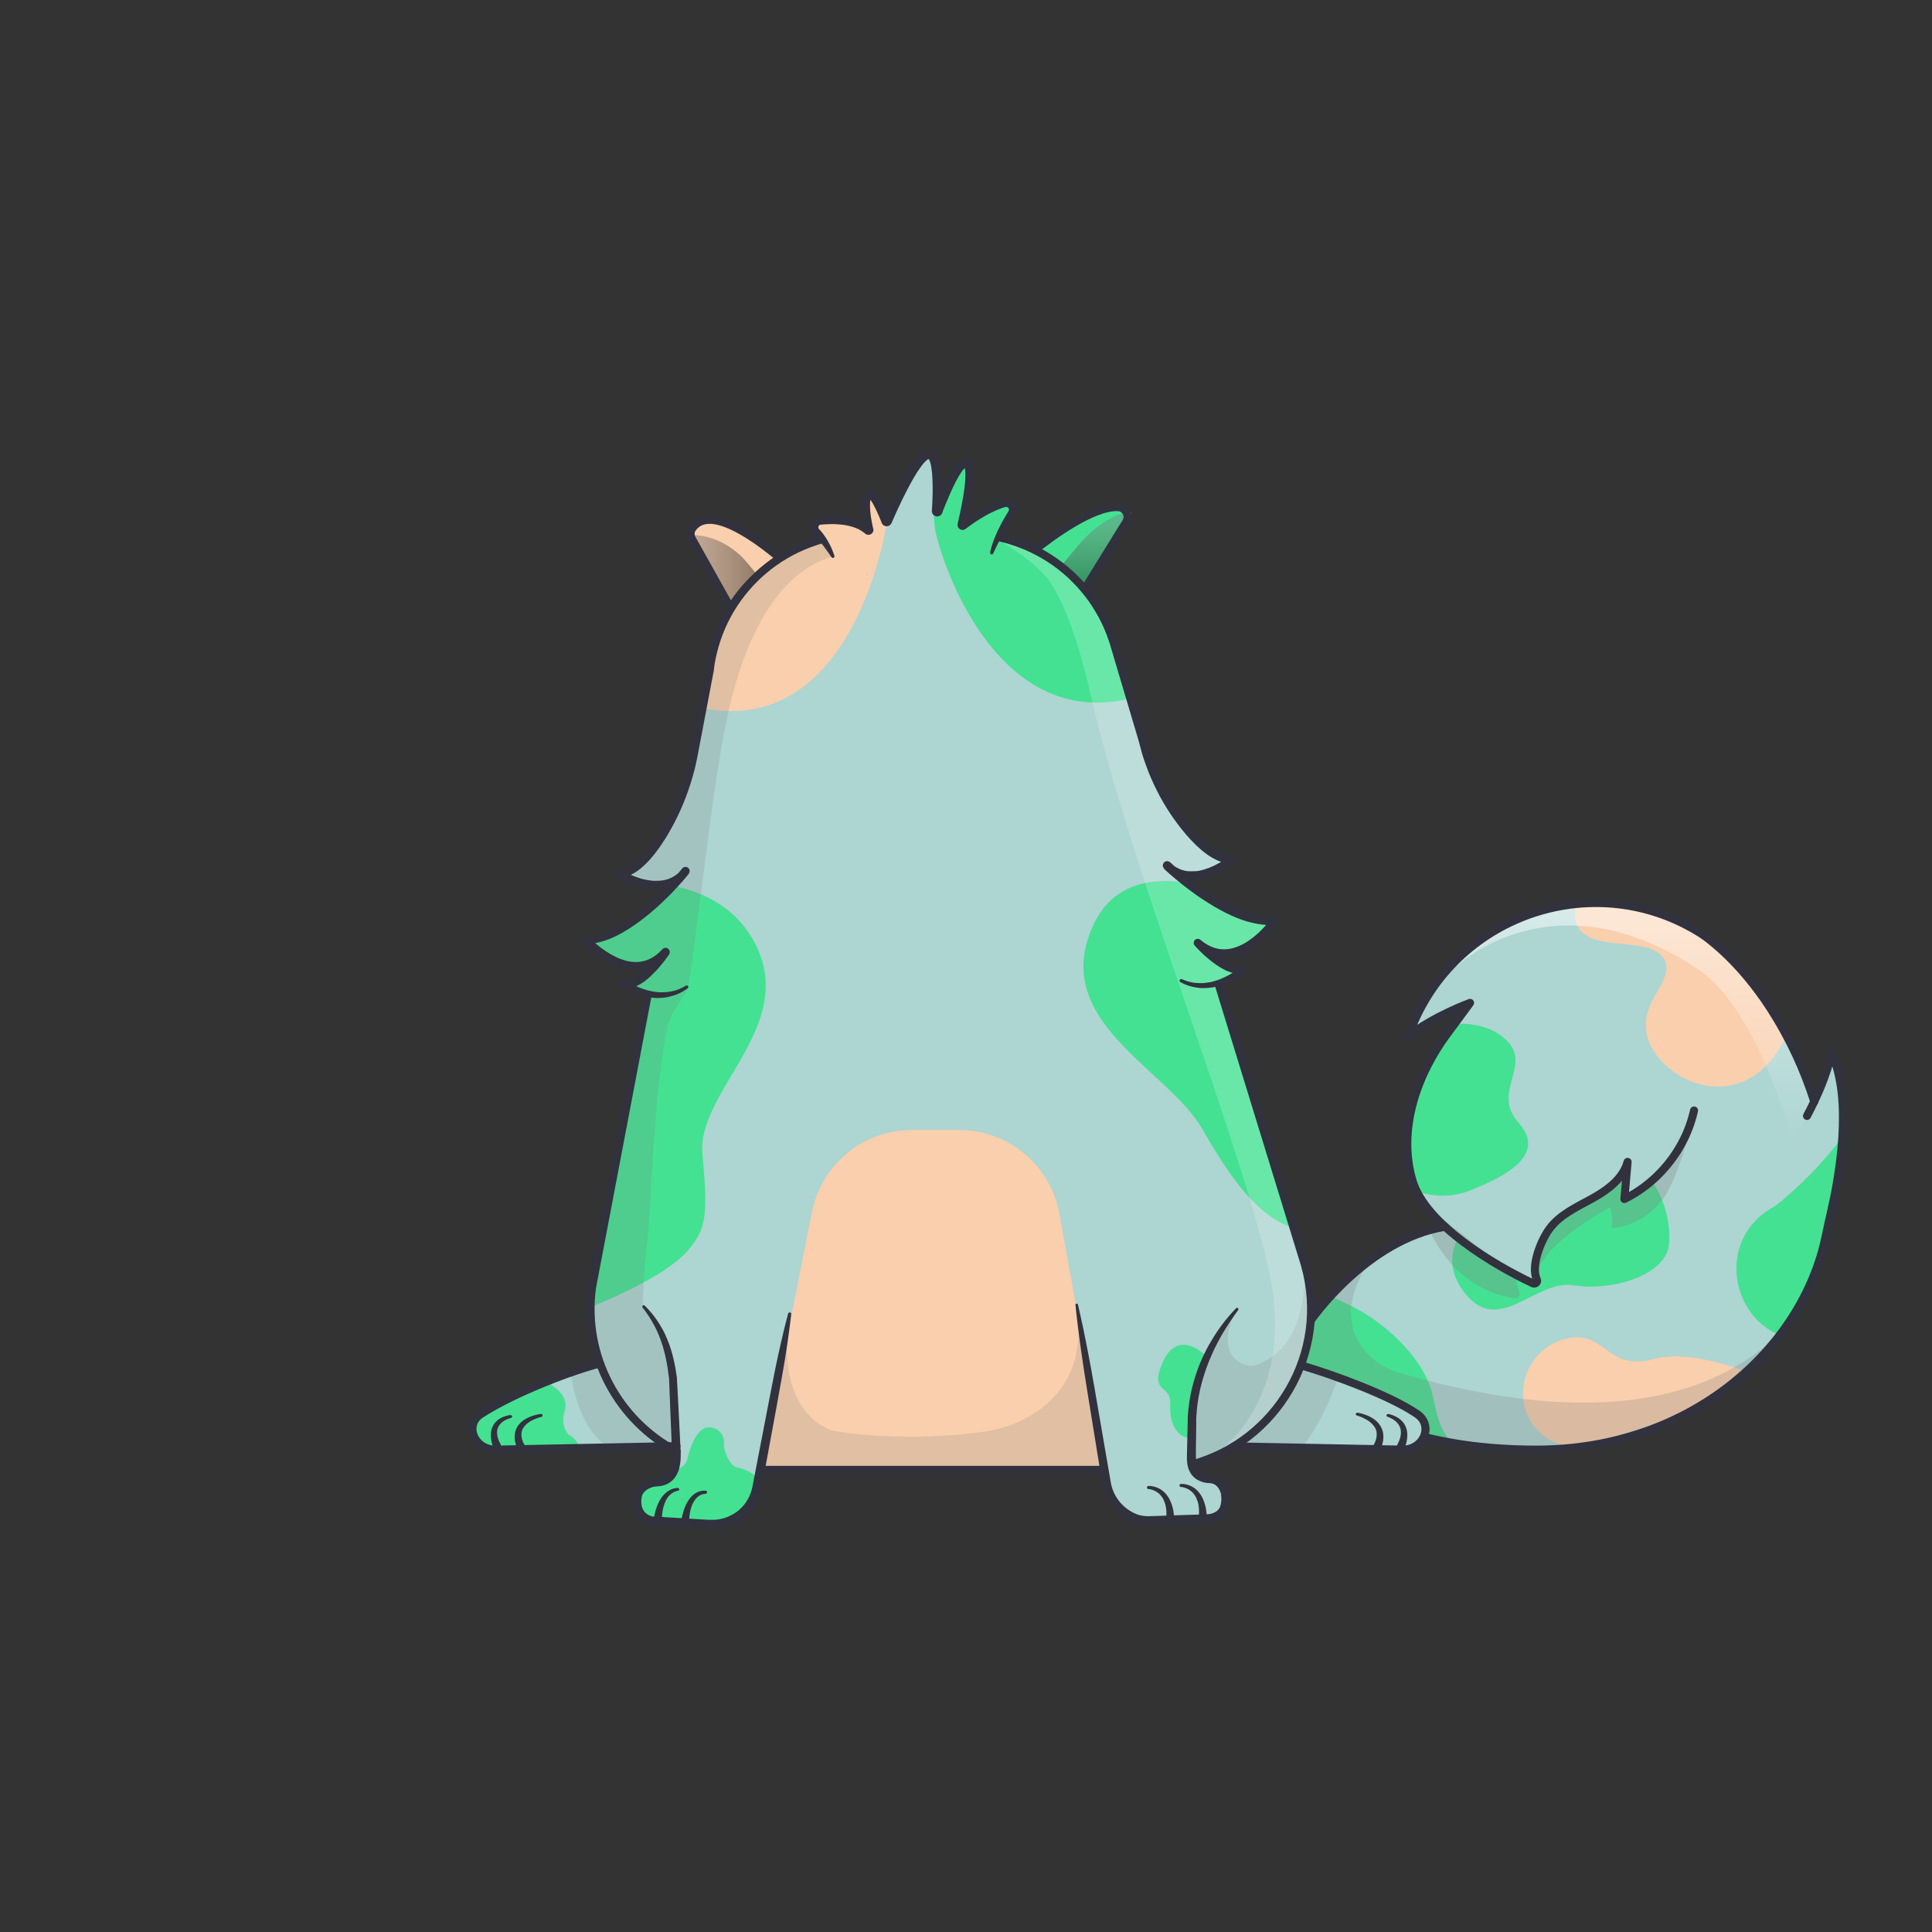 <?xml version="1.0" encoding="utf-8"?>
<!-- Generator: Adobe Illustrator 19.0.0, SVG Export Plug-In . SVG Version: 6.00 Build 0)  -->
<svg version="1.1" id="Layer_1" xmlns="http://www.w3.org/2000/svg" xmlns:xlink="http://www.w3.org/1999/xlink" x="0px" y="0px"
	 viewBox="1020 -1220 3000 3000" style="enable-background:new 1020 -1220 3000 3000;" xml:space="preserve">
<rect x="1020" y="-1220" width="3000" height="3000" fill="#333333" stroke="none"/>
<style type="text/css">
	.st0{clip-path:url(#SVGID_2_);}
	.st1{fill:#ADD5D2;}
	.st2{fill:none;}
	.st3{fill:#F9CFAD;}
	.st4{fill:#44E192;}
	.st5{clip-path:url(#SVGID_4_);}
	.st6{opacity:0.25;fill:#7F7F7F;enable-background:new    ;}
	.st7{opacity:0.3;fill:#7F7F7F;enable-background:new    ;}
	.st8{opacity:0.5;fill:url(#SVGID_5_);enable-background:new    ;}
	.st9{fill:none;stroke:#31323D;stroke-width:12.5;stroke-linecap:round;stroke-linejoin:round;}
	.st10{fill:none;stroke:#31323D;stroke-width:12.5;stroke-linecap:round;stroke-miterlimit:10;}
	.st11{clip-path:url(#SVGID_7_);}
	.st12{clip-path:url(#SVGID_9_);}
	.st13{opacity:0.2;fill:#7F7F7F;enable-background:new    ;}
	.st14{opacity:0.4;fill:url(#SVGID_10_);enable-background:new    ;}
	.st15{opacity:0.4;fill:url(#SVGID_11_);enable-background:new    ;}
	.st16{opacity:0.2;clip-path:url(#SVGID_13_);}
	.st17{fill:#FFFFFF;}
	.st18{fill:#31323D;}
	.st19{fill:none;stroke:#31323D;stroke-width:12;stroke-linecap:round;stroke-miterlimit:10;}
</style>
<g id="tailFur">
	<g>
		<defs>
			<path id="SVGID_1_" d="M3863.8,415c0,0-3.6,27-26.7,75.5c-31.4-98.7-91-197.3-168.6-256c-1.8-1.3-4.6-3.2-8.3-5.6
				c-161.3-100.9-374.7-31.8-447.1,144.2l-6.7,16c40.7-31.8,96.3-51.8,96.3-51.8s-19.9,27.2-35.1,47.6c-47.1,63-78,149.5-54.1,228.9
				c7.5,24.9,26.4,49,50.3,71c-121.3,19.7-207.2,143.9-207.2,143.9l-116,136.8l169.4,35.3l96.5,3.5c51.6,15.5,117.1,26.6,199.1,26.6
				c242.5,0,413.1-159,449.1-329.9c2.8-13.4,5.7-26.8,8.8-40.1C3874.8,611.3,3897.9,487.7,3863.8,415L3863.8,415z"/>
		</defs>
		<clipPath id="SVGID_2_">
			<use xlink:href="#SVGID_1_"  style="overflow:visible;"/>
		</clipPath>
		<g class="st0">
			<path class="st1" d="M2870.5,125.7h1067.7v919.8H2870.5V125.7z"/>
			<path class="st2" d="M3861.2,1047.2l-937.3-21.3l265.6-916l742.4,60L3861.2,1047.2z"/>
			<path class="st3" d="M3399.2,990.6c13.7,20.5,36.8,35.8,74.9,37l306-98.1c0,0-120-59.1-193-39.1s-74.2-46.8-135.9-31.6
				C3393.2,873.2,3365.9,941,3399.2,990.6L3399.2,990.6z"/>
			<path class="st4" d="M3127.1,812.5c50.9,27.3,109.5,83.9,119,140.8c0.1,0.4,3.1,13.8,3.2,14.2c8.5,46.6,42,70.9,42,70.9
				l-355.7,7.4l33.2-312L3127.1,812.5z M3778.2,651.4c0,0,180.8-138.3,156.8-276.3l-15.3,276.4l-50.1,210h-40.3
				c-113.2,2.6-156.3-146.8-59.3-205.1L3778.2,651.4z M3545,647.5c-3.1,1.5-6.9,0.2-8.4-3c-0.5-1-0.7-2.1-0.6-3.2l2.4-27.9
				c-12.6,15.1-30,25.9-43.9,33.5l-9.8,5.3c-20.3,10.9-41.4,22.2-54.3,40.3s-26.3,54.4-18.4,71.8c1.9,4,1.1,8.9-2.1,12
				c-2.1,2-4.9,3.1-7.8,3.1c-1.7,0-3.4-0.4-5-1.1c-18.1-8.6-65-32.1-108.1-64.5l-7.6-5.9c-9.2,21.2-10.4,47.1,9.8,75.5
				c54,76,112-17.3,172-7.7s132-13.9,146-52.9c7.6-21.2,1.3-69.9-20.9-104.1C3575.2,630.1,3560.6,639.8,3545,647.5L3545,647.5z
				 M3174.4,421.9c45.8-56.8,140-69.7,184.5-27c41.3,39.6-24.2,79.9,19.5,129s-20.2,82.9-76.5,105c-34.8,13.7-76.6,9-106.5-12
				C3139.1,577.3,3126.9,480.8,3174.4,421.9z"/>
			<path class="st3" d="M3495.4,136.9c-22.8,19.9-37.7,58.1-25.3,81.9c21.9,41.9,115.2,12.3,134.7,52c15.6,31.8-38.1,63.4-28,114
				c8.7,43.8,62.3,86.8,119.6,82.1c72.4-6,100.6-83.9,105-97.5c21-64.4-9.9-122.4-18-136.5C3722.3,127.2,3557.6,82.7,3495.4,136.9z"
				/>
		</g>
	</g>
	<g id="tailShadow">
		<g>
			<g>
				<defs>
					<path id="SVGID_3_" d="M3863.8,415c0,0-3.6,27-26.7,75.5c-31.4-98.7-91-197.3-168.6-256c-1.8-1.3-4.6-3.2-8.3-5.6
						c-161.3-100.9-374.7-31.8-447.1,144.2l-6.7,16c40.7-31.8,96.3-51.8,96.3-51.8s-19.9,27.2-35.1,47.6
						c-47.1,63-78,149.5-54.1,228.9c7.5,24.9,26.4,49,50.3,71c-121.3,19.7-207.2,143.9-207.2,143.9l-116,136.8l169.4,35.3l96.5,3.5
						c51.6,15.5,117.1,26.6,199.1,26.6c242.5,0,413.1-159,449.1-329.9c2.8-13.4,5.7-26.8,8.8-40.1
						C3874.8,611.3,3897.9,487.7,3863.8,415L3863.8,415z"/>
				</defs>
				<clipPath id="SVGID_4_">
					<use xlink:href="#SVGID_3_"  style="overflow:visible;"/>
				</clipPath>
				<g class="st5">
					<path class="st2" d="M3861.2,1047.2l-937.3-21.3l265.6-916l742.4,60L3861.2,1047.2z"/>
					<path class="st6" d="M3030.4,856.9c0,0,112.9-156,137.5-146.1c-100.8,117.4-26.2,185.8,23,200.3
						c199.6,59,530.9,111,665.9-164.6l-219,299.4l-649.5-3L3030.4,856.9z"/>
					<path class="st7" d="M3258,670.9c-25.5,5.8-25,6.1-25,6.1c3.6,3.7,35.6,103.9,139.1,118.9c3.8,0.5,7.3-2.1,7.8-5.9
						c0.2-1.2,0-2.5-0.5-3.6c-2.3-5.3-4.4-13-5.7-24.1 M3648.8,511.1c0,0-19.6,101.4-52.6,138.4c-18.1,20.4-42.8,33.6-69.7,37.5
						c-2,0.3-3.8-1.1-4-3.1c-0.1-0.4,0-0.8,0-1.2c2.3-13-2.2-28.3-2.2-28.3S3398.6,719,3406.6,770c0,0-16-71.9,67.7-119.2
						s69.7-65.3,69.7-65.3l-1.7,54.7C3599.1,629.1,3648.8,511.1,3648.8,511.1L3648.8,511.1z"/>
					
						<linearGradient id="SVGID_5_" gradientUnits="userSpaceOnUse" x1="3559.65" y1="4.6" x2="3559.65" y2="496.6" gradientTransform="matrix(1 0 0 -1 0 560)">
						<stop  offset="0" style="stop-color:#FFFFFF;stop-opacity:0"/>
						<stop  offset="0.72" style="stop-color:#FFFFFF"/>
					</linearGradient>
					<path class="st8" d="M3282.3,280c0,0,151.6-146.4,378,7.5c93,66.9,144,267.9,144,267.9l32.7-64.9l-59.7-377.6L3544,63.4
						l-150.6,20.2L3282.3,280z"/>
				</g>
			</g>
		</g>
	</g>
</g>
<g id="tail">
	<g>
		<path class="st9" d="M3837.2,490.6c-31.3-98.7-91-197.4-168.7-256.1c-1.8-1.3-4.6-3.2-8.3-5.6
			c-161.3-100.9-374.7-31.8-447.1,144.2l-6.7,16c40.7-31.8,96.3-51.8,96.3-51.8s-19.9,27.2-35.1,47.6c-47.1,63-78,149.5-54.1,228.9
			c20.6,68.7,128.7,131.6,186.3,158.8c4.1,2,8.5-1.6,6.6-5.7c-9.7-21.4,6.3-60.3,19-78c15.9-22.3,42.2-34.2,66.2-47.4
			s48.6-30.9,55.7-57.3l-5,57.7c37.9-18.6,69.3-49.7,89.3-86.9c8.6-15.9,14.9-32.9,18.9-50.6"/>
		<path class="st10" d="M3056.6,828.8c0,0,85.9-124.2,207.2-143.9"/>
		<path class="st9" d="M3206.4,1004.4c51.6,15.5,117.1,26.6,199.1,26.6c242.5,0,413.1-159,449.1-329.9c2.8-13.4,5.7-26.8,8.8-40.1
			c11.5-49.7,34.6-173.3,0.4-246c0,0-4.8,35.4-37.9,97.8"/>
	</g>
</g>
<g id="bodyFur">
	<g>
		<defs>
			<path id="SVGID_6_" d="M3220.5,975.7c-43-29.4-132.4-61.7-179.8-75.5l-0.8-0.3c18.8-49.9,21.1-104.6,6.4-155.9l-134.5-437.7
				c15.1-4.7,29-12.3,41.2-22.3c-16.2,7.6-39.1-8.1-54.9-21.9l-2.2-7.2c54.7,26.7,104.5-45.6,104.5-45.6
				c-45.4,5.5-101.9-31.2-136.4-58.1l-3.7-12.1c36.3,6.8,73.8-24.6,73.8-24.6c-21.6,0.7-45-17.8-65.7-40.9
				c-28.7-32.2-50-70.3-62.5-111.5L2751.1-216c-9.2-32.7-25.3-63.1-47.2-89.2l64.4-104.2c4.4-7,2.2-16.3-4.8-20.7
				c-2.2-1.4-4.7-2.1-7.3-2.2c-40-2-104.9,47-129.3,66.3c-18.3-9.2-37.8-16-57.8-20.2c6.5-13.2,13.8-26,21.9-38.4
				c3.1-4.7,1.7-11-3-14.1c-2.4-1.6-5.4-2-8.2-1.3c-26.7,7.1-55.7,28.1-64.7,34.9c-0.5,0.4-1.3,0.3-1.7-0.2
				c-0.3-0.3-0.3-0.7-0.2-1.1c4.1-16.7,21.1-88.9,7.5-95.5c-13.6-6.6-36.2,52.6-44.6,74.7c-0.1,0.7-0.8,1.1-1.5,1
				c-0.7-0.1-1.1-0.8-0.9-1.5c1.7-24.4,4.8-91.4-13-88c-19.7,3.7-56.2,87.7-63.1,104.1c-0.3,0.6-1,0.9-1.6,0.6
				c-0.3-0.1-0.5-0.3-0.6-0.6c-4.6-11.7-22.9-55.8-29.2-40.3s0.6,43.4,3.4,54.3c0.2,0.6-0.2,1.3-0.8,1.5c-0.4,0.1-0.9,0-1.2-0.3
				c-19-17-51.5-17.4-73.9-15.2c-5.6,0.5-9.8,5.4-9.3,11c0.2,2.4,1.3,4.7,3,6.4c3.5,3.5,6.7,7.3,9.7,11.3
				c-23.2,6.4-45.4,16.2-65.7,29.2l-5.2-3.5c-41.5-34.1-105.9-77.5-130.8-42.6c-3.4,4.7-3.7,10.9-0.9,16l60.5,108.1
				c-17.4,28.6-28.7,60.6-33,93.8l-30.5,160.3c-7.6,40.9-24.5,79.5-49.4,112.8c-17.8,23.7-38.8,43.5-60.1,45.7
				c0,0,41.5,26.2,76.6,14.4l-2.4,12.7c-30.6,31.2-81.6,75-127.2,75.7c0,0,56.6,62.3,106.5,33.2l-1.8,9.7
				c-13.6,14.7-32,29.7-47.6,24.8c12.3,7.6,25.8,13,39.9,15.9l-86.8,456.2c-5.3,39.6-1,80,12.6,117.6l-0.6,0.2
				c-38.1,9.1-130.4,43.4-184.5,78.3c-26.5,17.1-10.1,55.9,23.2,55.3l266.9-5.2c4.5,2.8,9.2,5.4,13.9,7.9v3.3
				c0.4,23.3-6.7,42.4-29.9,43.6c-15.6,0.8-28.2,9.9-30.6,21.1c-4.7,21.5,5.8,38.9,27.2,40.4l84.3,5c26.4,1.6,51.9-11.3,65.3-34.1
				c4.3-7.4,7.3-15.5,8.8-23.9l5-26.6h533.6l3.5,20.7c4.1,24.3,20.3,44.8,43.1,54.3c7.1,2.9,14.7,4.3,22.3,4l91.8-3
				c22-2.2,30.1-15.7,27.9-36.9c-0.7-6.9-6.2-24.5-24.5-25.5c-15.8-0.9-25.2-8.6-28.1-21.9c23-6.1,45-15.6,65.3-28l261.6,5
				C3230.6,1031.6,3246.6,993.5,3220.5,975.7L3220.5,975.7z"/>
		</defs>
		<clipPath id="SVGID_7_">
			<use xlink:href="#SVGID_6_"  style="overflow:visible;"/>
		</clipPath>
		<g class="st11">
			<path class="st1" d="M1744.1-657.2h1509.4v1824.1H1744.1V-657.2z"/>
			<path class="st3" d="M2397.7-411.6c0,0-55.6,397.1-350.9,271.1s-16.3-333-16.3-333l251-65.7l11.7,2.2
				C2353.5-525.5,2397.3-473,2397.7-411.6L2397.7-411.6z"/>
			<path class="st4" d="M2472.2-397.3c7.7,44.9,103.5,351.1,347.9,246.9c295.4-126,16.3-333,16.3-333l-306.2-81.1
				C2477.5-531.2,2464.5-442.2,2472.2-397.3z M1859.3,165.8c0,0,239.9-69,325.5,66c85.6,135-84,238.8-74.1,340.9
				c9.5,97.8,4.5,115.8-20.7,146.8c-42.5,52.3-183.6,102-183.6,102L1859.3,165.8z M3018.2,209.5c0,0-231.6-142.9-300.6,7.1
				s115.6,222,170.3,318c54.7,96,101.3,151.6,168,158.3C3122.6,699.6,3018.2,209.5,3018.2,209.5L3018.2,209.5z"/>
			<path class="st3" d="M2176.9,1185.5l103.8-523.4c14.7-74.1,79.7-127.4,155.2-127.4h73.4c76.5,0,142.1,54.7,155.7,130l90.4,499.1
				L2176.9,1185.5z"/>
			<path class="st4" d="M1829.3,912.1c0,0,80.7,16.7,67.3,60c-7.3,22.7,6.7,36,6.7,36s19.3,10,16,26c-3.3,16-189.8,19.8-189.8,19.8
				l-16-127.8L1829.3,912.1z M2890.8,884.1c0,0-45.6-46.7-68.8,20c-13.9,39.3,16.9,26,15.2,56.7s11.6,50,28.3,52
				S2861.4,929.1,2890.8,884.1z M2041.5,1072.8c0,0,41.6-8.3,45.6-26.3s14.7-50,33.3-50s25,15.7,23.7,25s8.7,35.3,20.7,37.3
				s40.8,12.4,37.7,39.5s-46.4,81.1-46.4,81.1l-166-26.7l-5.3-60.2L2041.5,1072.8z"/>
		</g>
	</g>
</g>
<g id="shadow">
	<g>
		<g>
			<defs>
				<path id="SVGID_8_" d="M3220.5,975.7c-43-29.4-132.4-61.7-179.8-75.5l-0.8-0.3c18.8-49.9,21.1-104.6,6.4-155.9l-134.5-437.7
					c15.1-4.7,29-12.3,41.2-22.3c-16.2,7.6-39.1-8.1-54.9-21.9l-2.2-7.2c54.7,26.7,104.5-45.6,104.5-45.6
					c-45.4,5.5-101.9-31.2-136.4-58.1l-3.7-12.1c36.3,6.8,73.8-24.6,73.8-24.6c-43.1,1.4-93.7-74.1-115-109.3l-68-221.2
					c-9.2-32.7-25.3-63.1-47.2-89.2l73.3-118.6c-32.4-31.9-120.8,34.6-150.3,57.8c-18.3-9.2-37.8-16-57.8-20.2
					c6.5-13.2,13.8-26,21.9-38.3c5.1-7.8-2.2-17.9-11.2-15.5c-26.7,7.1-55.7,28.1-64.7,34.9c-0.5,0.4-1.3,0.3-1.7-0.2
					c-0.3-0.3-0.3-0.7-0.2-1.1c4.1-16.7,21-88.9,7.5-95.5s-36.2,52.6-44.6,74.7c-0.1,0.7-0.8,1.1-1.5,1c-0.7-0.1-1.1-0.8-0.9-1.5
					l0,0c1.7-24.4,4.8-91.4-13-88c-19.7,3.7-56.1,87.7-63.1,104.1c-0.2,0.6-0.9,1-1.5,0.8c-0.4-0.1-0.7-0.4-0.8-0.8
					c-4.7-11.7-22.9-55.7-29.2-40.3s0.6,43.3,3.4,54.3c0.2,0.6-0.2,1.3-0.8,1.5c-0.4,0.1-0.9,0-1.2-0.3c-19-17-51.5-17.4-73.9-15.2
					c-5.6,0.5-9.8,5.4-9.3,11c0.2,2.4,1.3,4.7,3,6.4c3.5,3.5,6.7,7.3,9.7,11.3c-23.2,6.4-45.4,16.2-65.7,29.2l-5.2-3.5
					c-44.5-36.6-115.4-83.9-135.6-33.6l64.5,115.2c-17.4,28.6-28.7,60.6-33,93.8l-38.8,204c-17.3,35.5-58.5,110.3-101.2,114.7
					c0,0,41.5,26.2,76.6,14.4l-2.4,12.7c-30.6,31.2-81.6,75-127.2,75.7c0,0,56.6,62.3,106.5,33.2l-1.8,9.7
					c-13.6,14.7-32,29.7-47.6,24.8c12.3,7.6,25.8,13,39.9,15.9l-86.8,456.2c-5.3,39.6-1,80,12.6,117.6l-0.6,0.2
					c-38.1,9.1-130.4,43.4-184.5,78.3c-26.5,17.1-10.1,55.9,23.2,55.3l266.9-5.2c4.5,2.8,9.2,5.4,13.9,7.9v3.3
					c0.4,23.3-6.7,42.4-29.9,43.6c-15.6,0.8-28.2,9.9-30.6,21.1c-4.7,21.5,5.8,38.9,27.2,40.4l84.3,5c26.4,1.6,51.9-11.3,65.3-34.1
					c4.3-7.4,7.3-15.5,8.8-23.9l5-26.6h533.6l3.5,20.7c4.1,24.3,20.3,44.8,43.1,54.3c7.1,2.9,14.7,4.3,22.3,4l91.8-3
					c22-2.2,30.1-15.7,27.9-36.9c-0.7-6.9-6.2-24.5-24.5-25.5c-15.8-0.9-25.2-8.6-28.1-21.9c23-6.1,45-15.6,65.3-28l261.6,5
					C3230.6,1031.6,3246.6,993.5,3220.5,975.7L3220.5,975.7z"/>
			</defs>
			<clipPath id="SVGID_9_">
				<use xlink:href="#SVGID_8_"  style="overflow:visible;"/>
			</clipPath>
			<g class="st12">
				<path class="st13" d="M2313.2-356.2c-81.5,23.6-133.4,115.8-161.7,239.6c-6.6,28.9-12.6,63.2-18.4,100.9
					c-15,97.8-28.1,218.9-44.5,331.4c-21.1,33.1-29.1,39.4-35.5,75.8c-20.4,117.1-20.8,257.1-28,315.4c-4,32.7-6.3,65.5-6.8,98.4
					v3.4c23.5,26,47.6,88.8,52.6,176.8l1.3,49c0,0-31.3-0.8-81-0.8c-62,0-110.8-111.7-79.2-278.2c28.4-149.5-68-915.5-68-915.5
					l282.1-44.3c0,0,23.5-135.7,171-178.5L2313.2-356.2z M2246.5,820.4c-24.3,147.7,54.3,178.3,68.5,181.6
					c86.5,15.5,223.8,8.8,268.5-7c41.8-14.8,129.9-58.5,108-189.5l43,256.8h-533.6L2246.5,820.4z M2874.3,937.4
					c0,0,29.9-91.4,66.3-124.9c-39.4,75,14.1,92.7,28.1,87.7c53.7-19.2,75-66.7,79.2-150l65.3,116.3c0,0-55,256-204,214l-38.7-18.1
					L2874.3,937.4z"/>
				
					<linearGradient id="SVGID_10_" gradientUnits="userSpaceOnUse" x1="2733.35" y1="985.423" x2="2733.35" y2="852" gradientTransform="matrix(1 0 0 -1 0 560)">
					<stop  offset="0" style="stop-color:#808080"/>
					<stop  offset="0.14" style="stop-color:#797979"/>
					<stop  offset="0.35" style="stop-color:#646464"/>
					<stop  offset="0.6" style="stop-color:#434343"/>
					<stop  offset="0.89" style="stop-color:#141414"/>
					<stop  offset="1" style="stop-color:#000000"/>
				</linearGradient>
				<path class="st14" d="M2801.2-420.5c0,0-38-26-102,41.5l-33.7,40.5l56.1,46.5L2801.2-420.5z"/>
				
					<linearGradient id="SVGID_11_" gradientUnits="userSpaceOnUse" x1="2061.2" y1="891.221" x2="2195.2" y2="891.221" gradientTransform="matrix(1 0 0 -1 0 560)">
					<stop  offset="0" style="stop-color:#808080"/>
					<stop  offset="0.14" style="stop-color:#797979"/>
					<stop  offset="0.35" style="stop-color:#646464"/>
					<stop  offset="0.6" style="stop-color:#434343"/>
					<stop  offset="0.89" style="stop-color:#141414"/>
					<stop  offset="1" style="stop-color:#000000"/>
				</linearGradient>
				<path class="st15" d="M2061.2-380.5c0,0,27.5-18.9,71.6-0.8c18.5,7.7,34.8,19.8,47.5,35.2l14.9,17.9l-37.7,54.9L2061.2-380.5z"
					/>
			</g>
		</g>
	</g>
</g>
<g id="highlight">
	<g>
		<g>
			<defs>
				<path id="SVGID_12_" d="M3220.5,975.7c-43-29.4-132.4-61.7-179.8-75.5l-0.8-0.3c18.8-49.9,21.1-104.6,6.4-155.9l-134.5-437.7
					c15.1-4.7,29-12.3,41.2-22.3c-16.2,7.6-39.1-8.1-54.9-21.9l-2.2-7.2c54.7,26.7,104.5-45.6,104.5-45.6
					c-45.4,5.5-101.9-31.2-136.4-58.1l-3.7-12.1c36.3,6.8,73.8-24.6,73.8-24.6c-43.1,1.4-93.7-74.1-115-109.3l-68-221.2
					c-9.2-32.7-25.3-63.1-47.2-89.2l73.3-118.6c-32.4-31.9-120.8,34.6-150.3,57.8c-18.3-9.2-37.8-16-57.8-20.2
					c6.5-13.2,13.8-26,21.9-38.3c5.1-7.8-2.2-17.9-11.2-15.5c-26.7,7.1-55.7,28.1-64.7,34.9c-0.5,0.4-1.3,0.3-1.7-0.2
					c-0.3-0.3-0.3-0.7-0.2-1.1c4.1-16.7,21-88.9,7.5-95.5s-36.2,52.6-44.6,74.7c-0.1,0.7-0.8,1.1-1.5,1c-0.7-0.1-1.1-0.8-0.9-1.5
					l0,0c1.7-24.4,4.8-91.4-13-88c-19.7,3.7-56.1,87.7-63.1,104.1c-0.2,0.6-0.9,1-1.5,0.8c-0.4-0.1-0.7-0.4-0.8-0.8
					c-4.7-11.7-22.9-55.7-29.2-40.3s0.6,43.3,3.4,54.3c0.2,0.6-0.2,1.3-0.8,1.5c-0.4,0.1-0.9,0-1.2-0.3c-19-17-51.5-17.4-73.9-15.2
					c-5.6,0.5-9.8,5.4-9.3,11c0.2,2.4,1.3,4.7,3,6.4c3.5,3.5,6.7,7.3,9.7,11.3c-23.2,6.4-45.4,16.2-65.7,29.2l-5.2-3.5
					c-44.5-36.6-115.4-83.9-135.6-33.6l64.5,115.2c-17.4,28.6-28.7,60.6-33,93.8l-38.8,204c-17.3,35.5-58.5,110.3-101.2,114.7
					c0,0,41.5,26.2,76.6,14.4l-2.4,12.7c-30.6,31.2-81.6,75-127.2,75.7c0,0,56.6,62.3,106.5,33.2l-1.8,9.7
					c-13.6,14.7-32,29.7-47.6,24.8c12.3,7.6,25.8,13,39.9,15.9l-86.8,456.2c-5.3,39.6-1,80,12.6,117.6l-0.6,0.2
					c-38.1,9.1-130.4,43.4-184.5,78.3c-26.5,17.1-10.1,55.9,23.2,55.3l266.9-5.2c4.5,2.8,9.2,5.4,13.9,7.9v3.3
					c0.4,23.3-6.7,42.4-29.9,43.6c-15.6,0.8-28.2,9.9-30.6,21.1c-4.7,21.5,5.8,38.9,27.2,40.4l84.3,5c26.4,1.6,51.9-11.3,65.3-34.1
					c4.3-7.4,7.3-15.5,8.8-23.9l5-26.6h533.6l3.5,20.7c4.1,24.3,20.3,44.8,43.1,54.3c7.1,2.9,14.7,4.3,22.3,4l91.8-3
					c22-2.2,30.1-15.7,27.9-36.9c-0.7-6.9-6.2-24.5-24.5-25.5c-15.8-0.9-25.2-8.6-28.1-21.9c23-6.1,45-15.6,65.3-28l261.6,5
					C3230.6,1031.6,3246.6,993.5,3220.5,975.7L3220.5,975.7z"/>
			</defs>
			<clipPath id="SVGID_13_">
				<use xlink:href="#SVGID_12_"  style="overflow:visible;"/>
			</clipPath>
			<g class="st16">
				<path class="st17" d="M2567.8-383.4c0,0,59,33.5,81,64.8s44.1,86.3,65.6,181c58.9,258.7,229.4,683.2,275.5,888
					c46.1,204.8-81.2,286-81.2,286l61.1-35.5c0,0,63-74.8,72.5-107.6c20.8-71.9,139-33,117.2-147.7
					c-31.7-166.5-305.7-970.5-305.7-970.5s-123.4-29.9-151.2-79.3c-20.7-36.8-73.2-64.7-124.1-79.9L2567.8-383.4z"/>
			</g>
		</g>
	</g>
</g>
<g id="body">
	<path class="st10" d="M2734.5,1062.4h-533.6 M2912.6,309.2l133.7,434.9c39,137.9-45.2,275-175.8,309.9 M2070.7,1033.7
		c-89.2-47.1-145.7-146.2-131.5-254.1l86.3-453.7"/>
	<path class="st18" d="M2248.6,820.8c-1.7,15.3-3.8,30.4-6,45.6l-3.5,22.7l-3.8,22.6c-2.6,15.1-5.4,30.1-8.1,45.2l-8.3,45.1
		l-16.6,90.3c-0.8,4.1-2,8.2-3.5,12.1c-1.5,3.9-3.3,7.8-5.4,11.4c-4.2,7.3-9.6,13.9-16,19.4c-12.9,11.1-29,17.6-45.9,18.8l-6.3,0.2
		h-6.1l-11.5-0.7l-22.9-1.3l-45.8-2.8h-4.7l-1.8-0.3c-2.3-0.4-4.5-1-6.7-1.7c-4.6-1.6-8.7-4.1-12.3-7.3c-3.6-3.3-6.4-7.3-8.3-11.7
		c-1.8-4.3-2.9-8.9-3.1-13.5c-0.2-4.4,0.1-8.9,1-13.2l0.2-0.8v-1.7l0.3-1.1c0.4-1.2,0.9-2.4,1.5-3.6c1.1-2.2,2.5-4.3,4.1-6.2
		c3.1-3.6,6.8-6.6,11-8.8c4-2.1,8.3-3.6,12.7-4.5c2.2-0.4,4.4-0.8,6.6-0.9l2.7-0.2l2.1-0.3c1.5-0.3,2.9-0.7,4.3-1.2
		c1.3-0.5,2.6-1.1,3.8-1.9c4.6-3,7.7-8.4,9.4-14.8c1.6-6.8,2.2-13.8,1.8-20.8l-0.9-22.9l-1.9-45.9c-0.6-15.3-1.3-30.6-1.8-45.9v0.5
		c-0.6-5-1.3-9.9-2-14.9c-0.4-2.5-0.8-4.9-1.2-7.4s-0.9-4.9-1.4-7.3s-1-4.9-1.6-7.3l-1.8-7.2c-1.3-4.8-2.7-9.5-4.4-14.2
		c-0.8-2.3-1.7-4.6-2.6-6.9s-1.8-4.6-2.9-6.8l-1.5-3.4l-1.6-3.3l-1.7-3.3l-1.8-3.3l-1.8-3.2l-1.9-3.2l-4-6.3
		c-1.4-2.1-2.8-4.1-4.3-6.2l-2.2-3l-2.3-3c-0.8-0.9-0.7-2.3,0.2-3.2s2.3-0.7,3.2,0.2l0,0l5.4,5.6c1.7,1.9,3.4,3.9,5.1,5.9
		c1.7,2,3.3,4,4.8,6.1l2.3,3.2l2.2,3.2c1.5,2.2,2.9,4.3,4.2,6.6l2,3.4l1.9,3.4c1.3,2.3,2.4,4.6,3.5,7c1.1,2.4,2.2,4.7,3.2,7.2
		c2,4.8,3.8,9.7,5.4,14.7s3,10,4.2,15c0.6,2.5,1.2,5.1,1.7,7.6c0.5,2.5,1.1,5.1,1.5,7.6c0.9,5.1,1.7,10.2,2.4,15.3v0.5
		c0.9,15.3,1.6,30.6,2.4,45.8l2.3,45.8l1.1,22.9c0.2,4.1,0.2,8.2-0.1,12.3c-0.3,4.2-0.9,8.4-1.9,12.5c-0.5,2.1-1.2,4.2-2,6.3
		c-0.9,2.1-1.9,4.2-3.1,6.2c-2.5,4.1-5.8,7.7-9.8,10.4c-4,2.6-8.5,4.5-13.2,5.3l-3.5,0.5l-3,0.2c-1.6,0.1-3.1,0.3-4.7,0.6
		c-3.1,0.6-6,1.7-8.8,3.2c-2.6,1.4-5,3.3-6.9,5.5c-0.9,1-1.6,2.1-2.2,3.3c-0.6,1.2-1,2.4-1.2,3.7c-0.7,3.2-0.9,6.4-0.7,9.6
		c0.2,3,0.8,5.9,2,8.7c1.1,2.6,2.8,5,4.9,6.9c2.1,1.9,4.6,3.4,7.3,4.3c1.4,0.5,2.9,0.8,4.4,1.1l1,0.2h3.9l45.8,2.7l22.9,1.4
		l11.5,0.7h10.5c13.8-0.9,27-6.2,37.6-15.2c5.2-4.5,9.6-9.8,13.1-15.7c3.5-6,6-12.4,7.4-19.2l17.4-90.1l8.7-45.1
		c2.9-15,5.8-30,8.8-45l4.7-22.5l5-22.4c3.4-14.9,7-29.8,11-44.6c0.2-1.4,1.4-2.3,2.8-2.2S2248.8,819.4,2248.6,820.8L2248.6,820.8z"
		/>
	<path class="st18" d="M2115.2,1099.6h-0.5l-1.7,0.2c-2,0.3-4,1-5.8,2c-2.6,1.4-4.8,3.2-6.7,5.5c-1.1,1.3-2,2.6-2.9,4
		c-0.9,1.5-1.7,3-2.4,4.6l-0.5,1.2l-0.5,1.2l-0.5,1.2l-0.4,1.3c-0.5,1.7-0.9,3.4-1.3,5l-0.5,2.4c-0.2,0.8-0.3,1.6-0.4,2.4
		s-0.4,3-0.6,4.4c-0.2,1.4-0.2,2.6-0.3,3.7s-0.1,2.1-0.2,2.9v2.7c0.2,3.5-2.4,6.5-5.9,6.7c-3.5,0.2-6.5-2.4-6.7-5.9
		c0-0.5,0-1,0.1-1.5c0-0.3,0.1-0.5,0.1-0.8l0.5-2.7c0.2-0.9,0.3-1.9,0.6-3.1c0.3-1.2,0.5-2.6,0.9-4.1s0.8-3.1,1.3-4.8l0.8-2.6
		l0.9-2.7c0.7-1.8,1.4-3.7,2.3-5.5l0.6-1.4l0.7-1.4l0.7-1.4l0.8-1.4c1.1-1.8,2.3-3.5,3.6-5.2c1.3-1.6,2.7-3.1,4.2-4.5
		c2.7-2.5,5.9-4.5,9.4-5.8c2.5-0.9,5.1-1.4,7.7-1.5h3.1c1.3,0.1,2.3,1.3,2.2,2.6C2117.7,1098.8,2116.5,1099.7,2115.2,1099.6
		L2115.2,1099.6z M2072.7,1094.9h-0.6l-1.6,0.4l-2.5,0.9l-0.7,0.3l-0.8,0.4l-1.6,0.9l-1.7,1.1l-1.7,1.3l-0.9,0.7l-0.8,0.8l-1.6,1.7
		l-1.5,2l-0.7,1l-0.6,1.1l-1.3,2.2l-1.1,2.4c-0.3,0.8-0.7,1.6-1,2.4l-0.8,2.5l-0.8,2.4l-0.6,2.5c-0.4,1.5-0.8,3.1-1,4.7l-0.6,4.3
		c-0.2,1.2-0.3,2.5-0.3,3.7l-0.2,2.8l-0.2,2.5v0.4c0.2,3.5-2.5,6.4-6,6.6c-3.5,0.2-6.4-2.5-6.6-6c0-0.5,0-0.9,0.1-1.4
		c0-0.3,0.1-0.5,0.1-0.8l0.5-2.7l0.6-3.1c0.3-1.2,0.4-2.5,0.9-4l1.3-4.7c0.5-1.8,1.1-3.5,1.8-5.2l1-2.7l1.3-2.7l1.3-2.7
		c0.5-0.9,1.1-1.8,1.6-2.7l1.7-2.6l1.9-2.4l0.9-1.2l1.1-1.1l2.1-2.1l2.2-1.8l1.1-0.9l1.2-0.7l2.2-1.4l2.2-1.1l2.1-0.8l1-0.4l1-0.3
		c1.1-0.3,2.1-0.5,3.2-0.7l2.2-0.2h0.8c1.2-0.1,2.3,0.8,2.4,2C2074.8,1093.7,2073.9,1094.8,2072.7,1094.9L2072.7,1094.9z
		 M2693.7,805.2l2.2,9.4c1.4,6.1,3.4,15.1,5.8,26.6c1.2,5.7,2.5,12.1,3.9,19l4.4,22.5l4.8,25.6l5,28.4l23.3,135.3
		c1.1,6.1,2,12.8,3.6,17.8c1.7,5.5,4.1,10.8,7.2,15.7c6.3,10,15.3,18.1,25.9,23.4l4.1,1.9l1.1,0.4l1,0.4l2,0.7
		c2.7,0.8,5.6,1.4,8.4,1.7l4.3,0.3h4.6l10-0.3l40.1-1.4l39.4-1.2l2.5-0.3l1.2-0.2l0.9-0.2l1.9-0.4l1.9-0.6c2.4-0.8,4.5-2,6.5-3.5
		c1.8-1.5,3.3-3.3,4.3-5.4c0.2-0.6,0.6-1.1,0.7-1.7l0.6-1.8c0.4-1.3,0.6-2.6,0.8-3.9c0.2-1.4,0.3-2.7,0.4-4.1v-2.1
		c0,0,0-1.4-0.1-2.2l-0.2-2.2v-0.3c0,0.2-0.2,0.3-0.3,0.2c-0.2,0-0.3-0.2-0.2-0.3s0.2-0.3,0.3-0.2c0.1,0,0.2,0.1,0.2,0.2v-1.6
		l-0.2-0.8l-0.2-0.9c-0.1-0.6-0.4-1.3-0.6-1.9c-1.7-5-4.7-9.3-8.4-11.7c-2-1.2-4.1-2-6.4-2.3l-1.8-0.2l-2.6-0.2h-1.2l-1.5-0.2
		l-2.9-0.5c-3.8-0.9-7.5-2.3-10.9-4.2c-3.5-2-6.6-4.7-9.1-8c-2.4-3.1-4.1-6.7-5.3-10.4c-1-3.5-1.7-7.1-1.9-10.7
		c-0.1-0.9-0.1-1.7-0.1-2.6v-7.2l0.2-9.1l0.8-35.4l0.2-8.6v-4.6l0.3-4.2l0.3-4.2c0.1-1.4,0.2-2.7,0.4-4.2l1-8.4
		c1.5-10.6,3.6-21.1,6.4-31.5c2.5-9.5,5.6-18.8,9.1-28l2.7-6.4c0.9-2.1,1.7-4.2,2.7-6.2l2.8-5.9c0.9-1.9,1.8-3.9,2.8-5.7l2.9-5.4
		l1.4-2.6l1.5-2.5l2.9-4.9c0.9-1.6,1.8-3.2,2.8-4.7l5.6-8.7l5.4-7.7l2.6-3.5l2.5-3.2c1.6-2.1,3.1-4.1,4.6-5.8l4.1-4.9l3.5-4l6.6-7.1
		c0.8-0.9,2.2-1.1,3.1-0.3c0.9,0.8,1.1,2.2,0.3,3.1l-5.6,7.8c-3.6,5.1-8.8,12.6-14.9,22.5l-4.7,7.8l-4.8,8.8
		c-0.9,1.5-1.7,3.1-2.5,4.7l-2.5,4.9l-1.3,2.5l-1.2,2.6l-2.5,5.4c-7.4,16.3-13.4,33.2-17.7,50.6l-0.9,3.6l-0.4,1.8l-0.4,1.8
		l-1.5,7.4l-0.4,1.9l-0.3,1.9l-0.6,3.8l-0.6,3.9l-0.3,1.9l-0.2,1.9l-0.9,7.8c-0.2,1.3-0.2,2.7-0.3,4.1l-0.3,4.2l-0.3,4.2v12.5
		l-0.5,35.4v15.8c0,0,0,1.4,0.1,2c0.2,2.5,0.7,5.1,1.4,7.5c0.7,2.2,1.8,4.3,3.2,6.2c2.7,3.6,6.9,5.8,12,6.9l1.8,0.3l0.9,0.2h1.2
		l2.2,0.2l3,0.3c4.1,0.6,8.1,2,11.7,4.2c3.5,2.2,6.6,5.1,9,8.5c2.3,3.2,4.1,6.8,5.4,10.5c0.3,0.9,0.6,1.8,0.8,2.8l0.4,1.4l0.3,1.6
		v2.9l0.2,2.7c0.1,0.9,0.1,1.8,0.1,2.8s0.1,1.8,0,2.8c-0.1,1.9-0.2,3.8-0.5,5.7c-0.3,2-0.7,3.9-1.2,5.8l-1,2.9
		c-0.3,1-0.8,1.9-1.3,2.9c-1.9,3.9-4.6,7.3-7.9,10.1c-3.3,2.6-6.9,4.7-10.9,6l-2.8,0.9l-3,0.7l-1.5,0.3l-1.3,0.2l-2.5,0.3h-5.7
		l-5,0.2l-10,0.4l-20.1,0.7l-40.1,1.3l-10,0.3h-5.4l-5.6-0.4c-3.7-0.4-7.4-1.2-11-2.3l-2.7-0.9l-1.4-0.5l-1.2-0.5l-4.9-2.3
		c-12.9-6.5-23.7-16.4-31.4-28.6c-3.8-6-6.7-12.4-8.7-19.2l-0.7-2.6l-0.3-1.3c-0.1-0.4-0.2-0.9-0.3-1.3l-0.5-2.3l-0.2-1.2v-1.4
		l-1.5-9.3l-22-135.6l-4.5-28.5l-3.8-25.7l-3.2-22.7c-1-7-1.8-13.4-2.5-19.3c-1.5-11.6-2.5-20.8-3.2-27.1l-1-9.6
		c0.4-1.1,1.7-1.7,2.8-1.3C2693.1,804.6,2693.4,804.9,2693.7,805.2L2693.7,805.2z"/>
	<path class="st18" d="M2803.2,1087.4h3.2c2.7,0.3,5.4,0.8,8,1.7c1.8,0.6,3.5,1.3,5.1,2.1c1.9,0.9,3.6,2,5.3,3.3
		c1.8,1.3,3.5,2.9,5,4.5c0.7,0.9,1.5,1.7,2.2,2.7l1,1.4l1,1.5c1.2,1.9,2.4,4,3.3,6.1c0.9,2,1.7,4.1,2.4,6.2c0.4,1,0.6,2,0.9,3
		c0.3,1,0.5,2,0.7,2.9l0.6,2.8l0.4,2.6c0.3,1.7,0.4,3.2,0.6,4.6s0.3,2.5,0.3,3.5l0.2,3.1c-0.2,3.5-3.1,6.2-6.6,6
		c-3-0.1-5.4-2.3-5.9-5.2c0-0.2,0-0.5,0-0.7v-0.3l0.2-2.7c0.1-0.9,0.1-1.9,0.1-3.1s0.1-2.6,0-4v-2.3l-0.2-2.4
		c-0.1-0.8-0.2-1.7-0.3-2.5s-0.2-1.8-0.4-2.6c-0.3-1.8-0.8-3.6-1.3-5.3c-0.6-1.8-1.3-3.5-2.1-5.2l-0.6-1.3l-0.7-1.2
		c-0.4-0.8-1-1.6-1.5-2.3c-1-1.5-2.2-2.8-3.5-4.1c-2.3-2.3-5-4.1-8-5.5c-2.1-1-4.3-1.7-6.6-2.2l-1.9-0.3h-0.7
		c-1.3,0.1-2.4-1-2.5-2.3S2801.9,1087.5,2803.2,1087.4z M2853.8,1084.2h3.2c2.7,0.3,5.4,0.8,8,1.7c1.8,0.6,3.5,1.3,5.1,2.1
		c1.9,0.9,3.6,2,5.3,3.3c1.8,1.3,3.5,2.9,5,4.5c0.7,0.9,1.5,1.7,2.2,2.7l1,1.4l1,1.5c1.2,1.9,2.4,4,3.3,6.1c0.9,2,1.7,4.1,2.4,6.2
		c0.4,1,0.6,2,0.9,3s0.5,2,0.7,2.9l0.6,2.8l0.4,2.6c0.3,1.7,0.4,3.2,0.6,4.6c0.2,1.4,0.3,2.5,0.3,3.5l0.2,3.1c0.5,3.4-2,6.6-5.4,7.1
		c-3.4,0.5-6.6-2-7.1-5.4c-0.1-0.5-0.1-1.1,0-1.6v-0.3l0.2-2.7c0.1-0.9,0.1-1.9,0.1-3.1s0.1-2.6,0-4v-2.3l-0.2-2.4
		c-0.1-0.8-0.2-1.7-0.3-2.5s-0.2-1.8-0.4-2.6c-0.3-1.8-0.8-3.6-1.3-5.3c-0.6-1.8-1.3-3.5-2.1-5.2l-0.6-1.3l-0.7-1.2
		c-0.4-0.8-1-1.6-1.5-2.3c-1-1.5-2.2-2.8-3.5-4.1c-2.3-2.3-5-4.1-8-5.5c-2.1-1-4.3-1.7-6.6-2.2l-1.9-0.3h-0.7
		c-1.3,0.1-2.4-1-2.5-2.3S2852.5,1084.3,2853.8,1084.2L2853.8,1084.2z"/>
	<path class="st19" d="M2226.2-357.1c-41.5-34.1-105.9-77.5-130.8-42.6c-3.4,4.7-3.7,10.9-0.9,16l60.5,108.1 M2627-366
		c24.5-19.2,89.4-68.2,129.3-66.3c8.3,0.4,14.7,7.4,14.3,15.6c-0.1,2.6-0.9,5.1-2.2,7.3L2704-305.2"/>
	<path class="st18" d="M2087.4,314.9l-2.7,1.9l-1.4,0.9l-1.5,0.9l-3,1.8l-3.1,1.5l-1.5,0.8l-1.6,0.7l-3.2,1.3
		c-2.2,0.7-4.4,1.5-6.6,2.1c-2.2,0.6-4.5,1.1-6.8,1.6c-2.3,0.5-4.6,0.7-6.9,0.9s-4.6,0.3-6.9,0.4h-3.5l-3.5-0.2l-3.5-0.3l-3.4-0.4
		l-3.4-0.5l-3.4-0.6l-6.8-1.5l-6.7-1.9l-6.5-2.3l-6.4-2.6l-6.3-2.9l-3.1-1.6l-1.6-0.9l-1.7-1c-3.1-2-3.9-6.1-1.9-9.1
		c1.5-2.3,4.2-3.4,6.8-2.9l0.8,0.2l1.8,0.4l1.9,0.2h1.9l2-0.3l2.1-0.5l2.1-0.7l2.1-0.8l2.1-1c1.4-0.7,2.8-1.5,4.2-2.4l2.1-1.3l2-1.5
		l2-1.5l2-1.6l3.9-3.4c5.1-4.7,9.9-9.8,14.4-15.1c2.3-2.7,4.5-5.4,6.6-8.2l3.1-4.2l3-4.2l10.4,8c-2.1,2.4-4.4,4.7-6.8,6.8
		c-2.4,2.2-5,4.2-7.7,6c-2.7,1.9-5.5,3.5-8.5,5c-3,1.5-6.1,2.7-9.3,3.7c-6.4,1.9-13,2.8-19.6,2.7c-6.5-0.2-12.9-1.1-19.2-2.9
		c-6.1-1.7-12.1-4-17.8-6.8c-5.6-2.8-11-5.9-16.2-9.4c-5.1-3.5-10.1-7.2-14.8-11.2c-2.4-2-4.7-4-6.9-6.1l-3.4-3.2l-1.7-1.7l-1.7-1.8
		c-2.4-2.6-2.3-6.7,0.4-9.2c1.1-1,2.5-1.6,4-1.7h0.4l5.5-0.3l5.5-0.7l1.4-0.2l1.4-0.3l2.7-0.6l2.7-0.6l2.7-0.8l2.7-0.8l2.7-0.9
		l2.7-1l2.7-1l5.3-2.2l5.2-2.5l1.3-0.6l1.3-0.7l2.6-1.4l2.6-1.4l2.5-1.5l5-3l4.9-3.1c3.2-2.2,6.5-4.3,9.7-6.7s6.3-4.7,9.4-7.1
		s6.2-4.9,9.2-7.5s6-5.1,9-7.7l4.4-4l4.3-4.1l8.5-8.3l4.2-4.2l4.1-4.3l8.1-8.7l7.9-8.9c2.6-3,5.2-6,7.6-9l0.2-0.2c2-3,6-3.8,9-1.8
		c3,2,3.8,6,1.8,9c-0.2,0.3-0.5,0.6-0.7,0.9v0.2l-2.5,2.9l-1.3,1.5l-1.4,1.4l-2.8,2.7l-3,2.5c-1,0.8-2.1,1.6-3.2,2.3
		c-1.1,0.8-2.2,1.5-3.3,2.1l-3.4,1.9l-3.6,1.6l-0.9,0.4l-0.9,0.3l-1.8,0.6l-1.9,0.6l-1.9,0.5l-1.9,0.5l-1.9,0.4l-3.8,0.7l-3.8,0.4
		l-3.8,0.2h-7.6l-3.8-0.3l-3.7-0.4c-2.5-0.4-4.9-0.8-7.3-1.3l-3.6-0.8l-3.6-0.9l-7-2.2c-4.6-1.6-9.2-3.4-13.6-5.4l-6.6-3.2l-3.2-1.7
		l-1.6-0.9l-1.7-1c-3-1.9-3.9-5.8-2.1-8.8c1-1.7,2.8-2.8,4.8-3h0.1c5.8-0.7,11.3-2.7,16.2-5.8c5.3-3.2,10.2-7.1,14.6-11.4
		c9.1-8.8,17.1-19.2,24.4-30c1.8-2.7,3.6-5.5,5.3-8.3l1.3-2.1l1.2-2l2.6-4.3c1.8-2.9,3.2-5.7,4.9-8.6l4.6-8.7
		c6-11.7,11.3-23.7,16-36c4.7-12.3,8.7-24.9,12.1-37.6c0.9-3.2,1.6-6.4,2.4-9.6s1.5-6.4,2.1-9.6c1.3-6.4,2.6-13,3.8-19.6l15-78.9
		l7.5-39.4l0.2-1.2v-1.4l0.4-2.5l0.7-5c0.6-3.4,1.3-6.8,1.9-10.2c0.6-3.4,1.5-6.7,2.3-10l1.3-5l0.7-2.5l0.7-2.5
		c3.9-13.2,9-26,15-38.3c6.1-12.3,13.1-24.2,21.2-35.3c8.2-11.1,17.2-21.5,27.1-31.1c9.8-9.6,20.3-18.5,31.5-26.4
		c11.2-8,23.1-15,35.5-20.9c12.4-5.9,25.2-10.9,38.4-14.7c3.3-1,6.8,0.9,7.8,4.2c1,3.3-0.9,6.8-4.2,7.8c-12.5,3.7-24.7,8.3-36.5,14
		c-11.8,5.6-23.1,12.3-33.7,19.8c-10.6,7.5-20.6,15.9-29.9,25.1c-9.2,9.2-17.7,19.1-25.3,29.7c-7.6,10.6-14.4,21.8-20.1,33.5
		c-5.7,11.7-10.5,23.9-14.2,36.4l-0.7,2.3l-0.6,2.4l-1.3,4.7c-0.8,3.2-1.5,6.3-2.2,9.5s-1.2,6.3-1.8,9.5l-0.7,5l-0.4,2.5v1.5
		l-0.2,1.2l-7.5,39.4l-15,78.9c-1.3,6.6-2.5,13.1-3.8,19.8c-0.7,3.3-1.5,6.6-2.2,10c-0.7,3.4-1.6,6.6-2.5,9.9
		c-3.5,13.2-7.7,26.2-12.5,38.9c-4.9,12.7-10.4,25.2-16.6,37.3l-4.8,9c-1.7,3-3.3,6.1-5,8.9l-2.5,4.3l-1.4,2.2l-1.3,2.2
		c-1.8,2.9-3.7,5.7-5.6,8.6c-7.6,11.3-16,22.3-26.2,32.1c-5.1,5-10.8,9.5-17,13.2c-6.5,4-13.8,6.6-21.4,7.5l2.8-11.8l1.3,0.8
		l1.4,0.8l2.9,1.6l6,2.9c4,1.8,8.2,3.5,12.4,4.9l6.3,2l3.2,0.8l3.2,0.7l6.4,1.1l3.2,0.4l3.2,0.2h6.4l3.2-0.2l3.1-0.3l3.1-0.6
		l1.5-0.3l1.5-0.4l1.5-0.4l1.5-0.5l1.5-0.5l0.7-0.3l0.7-0.3l2.8-1.2l2.7-1.5c0.9-0.5,1.8-1,2.6-1.6c0.9-0.5,1.7-1.1,2.5-1.8l2.4-1.9
		l2.2-2.2l1.1-1.1l1-1.2l2-2.4l10.1,8c-2.7,3.3-5.3,6.3-7.9,9.4l-8.1,9.1l-8.3,8.9l-4.3,4.4l-4.3,4.3l-8.8,8.5l-4.5,4.2l-4.5,4.1
		c-3.1,2.7-6.1,5.4-9.3,8c-3.2,2.6-6.3,5.2-9.5,7.7c-3.2,2.5-6.5,5-9.9,7.4c-3.4,2.4-6.7,4.7-10.2,7l-5.2,3.3l-5.3,3.2l-2.7,1.6
		l-2.7,1.5l-2.7,1.5l-1.4,0.7l-1.4,0.7l-5.6,2.7l-5.8,2.5l-2.9,1.1l-3,1.1l-3,1l-3.1,0.9l-3.1,0.9l-3.1,0.7l-3.1,0.7l-1.6,0.3
		l-1.6,0.2c-2.1,0.3-4.3,0.7-6.4,0.9l-6.5,0.4l4.7-10.9l1.4,1.4l1.5,1.5l3.1,3c2.1,1.9,4.2,3.8,6.4,5.7c4.4,3.7,9,7.1,13.7,10.3
		c4.7,3.2,9.6,6,14.7,8.5c5,2.5,10.2,4.5,15.5,6c5.2,1.5,10.5,2.3,15.9,2.4c5.3,0.1,10.5-0.7,15.6-2.2c2.5-0.8,4.9-1.7,7.3-2.9
		c2.4-1.2,4.7-2.5,6.9-4c2.2-1.5,4.3-3.2,6.3-5c2-1.8,4-3.8,5.8-5.8h0.1c2.5-2.7,6.6-2.9,9.3-0.4c2.4,2.2,2.8,5.9,1,8.6l-3.3,4.7
		l-3.3,4.5c-2.3,3-4.6,5.9-7,8.7c-4.8,5.8-10.1,11.3-15.6,16.4l-4.3,3.8l-2.3,1.8l-2.3,1.8l-2.4,1.7l-2.5,1.6c-1.7,1-3.4,2.1-5.3,3
		l-2.8,1.3l-2.9,1.2l-3.1,1l-3.2,0.7l-3.4,0.4h-3.5l-3.5-0.4l-3.5-0.8l5.7-11.8l1.1,0.8l1.3,0.8l2.6,1.6l5.5,3.1l5.7,2.8l5.8,2.5
		l5.9,2.2l6,1.9l3.1,0.8l3.1,0.7l3.1,0.6l3.1,0.5l3.1,0.4l3.1,0.3c2.1,0.1,4.2,0.2,6.3,0.1l6.3-0.3c0,0,4.2-0.5,6.2-0.9
		s4.1-0.9,6.1-1.4l3-1l1.5-0.5l1.5-0.6l2.9-1.2l2.8-1.4l1.4-0.7l1.4-0.8l2.9-1.6c1.2-0.6,2.8-0.1,3.4,1.1S2088.6,314.3,2087.4,314.9
		L2087.4,314.9L2087.4,314.9z M2575.8-391.1l4.9,1.2l2.5,0.6l2.5,0.7l5.1,1.5l5,1.6c6.6,2.1,13.1,4.6,19.6,7.3
		c12.8,5.4,25.2,11.9,36.9,19.4c11.7,7.5,22.8,15.9,33.1,25.3l3.8,3.5l3.7,3.6c2.5,2.4,4.9,5,7.3,7.5c4.7,5.1,9.3,10.4,13.5,15.9
		c4.2,5.5,8.3,11.2,12.2,16.9s7.4,11.8,10.7,17.9c3.3,6.1,6.3,12.4,9.2,18.8s5.3,12.9,7.5,19.5c0.5,1.7,1.1,3.3,1.6,5l1.5,5l2.9,9.7
		l5.8,19.5l11.7,39l23.3,78l5.8,19.4l1.5,4.9l0.8,2.4l0.8,2.3l1.6,4.7l1.7,4.7c2.2,6.3,4.8,12.4,7.4,18.6c2.6,6.2,5.5,12.2,8.5,18.1
		c12,23.8,26.8,46,44.2,66.2c8.7,10,18,19.4,28.3,27.1c5,3.8,10.5,7,16.2,9.5c5.3,2.4,11.1,3.6,17,3.6c3.6-0.3,6.8,2.5,7,6.1
		c0.2,2.2-0.8,4.3-2.5,5.7l-1.5,1.2l-1.5,1.1l-3,2.2l-6.1,4.1c-4.1,2.6-8.3,5-12.7,7.2l-6.7,3.1l-3.4,1.4l-3.5,1.3
		c-2.3,0.9-4.7,1.6-7.1,2.3l-3.6,0.9l-3.7,0.8l-3.7,0.6l-1.9,0.3l-1.9,0.2l-3.8,0.3h-3.9l-3.9-0.2l-1.9-0.2l-1.9-0.2l-1.9-0.2
		l-1.9-0.4l-1.9-0.4l-1-0.2l-0.9-0.3l-3.8-1.1l-3.7-1.4c-1.2-0.5-2.4-1-3.6-1.6c-1.2-0.6-2.4-1.2-3.5-1.9l-3.4-2.1l-3.2-2.3
		l-1.6-1.2l-1.5-1.3l-2.9-2.6c-2.8-2.5-3.1-6.7-0.6-9.5s6.7-3.1,9.5-0.6h0.1l0.3,0.2c2.8,2.6,5.8,5.3,8.7,7.9l9,7.7l9.2,7.5l4.7,3.7
		l4.7,3.6l9.6,7l4.8,3.4l4.9,3.3c3.3,2.2,6.6,4.4,9.9,6.5s6.7,4.1,10.1,6.2c3.4,2.1,6.8,3.9,10.3,5.7s7,3.6,10.5,5.3l5.3,2.4
		l5.4,2.3l2.7,1.1l2.7,1l2.7,1l1.4,0.5l1.4,0.4l5.5,1.8l5.5,1.5l2.8,0.7l2.8,0.6l2.8,0.6l2.8,0.4l2.8,0.4l2.8,0.3l2.8,0.2h8.3
		l5.5-0.4h0.4c3.6-0.3,6.8,2.4,7.1,6.1c0.1,1.5-0.3,3.1-1.2,4.3l-1.4,2l-1.4,1.9l-2.9,3.6c-2,2.4-4,4.7-6.1,7
		c-4.2,4.6-8.6,8.9-13.2,13c-4.7,4.5-9.7,8.6-14.9,12.4c-5.3,3.5-10.9,6.6-16.7,9.1c-6,2.6-12.3,4.4-18.7,5.4
		c-6.6,1-13.2,1-19.8-0.1c-3.3-0.5-6.5-1.3-9.6-2.4c-3.1-1-6.2-2.3-9.1-3.8c-2.9-1.5-5.7-3.2-8.4-5c-2.6-1.8-5.2-3.7-7.6-5.8
		l8.8-8.9l3.5,3.8l3.7,3.8c2.5,2.5,5,4.9,7.6,7.3c5.1,4.7,10.5,9.1,16.2,13.2l4.3,2.9l2.2,1.3l2.2,1.3l2.2,1.2l2.2,1.1
		c1.5,0.7,3,1.4,4.5,1.9l2.3,0.8l2.2,0.6l2.2,0.4l2.2,0.2h2.1l2-0.2l1.9-0.4l1.8-0.7l0.7-0.2c3-0.9,6.1,0.8,7,3.7
		c0.6,2.1,0,4.3-1.6,5.8l-2.8,2.3l-2.8,2.1c-1.9,1.4-3.8,2.6-5.7,3.8l-5.9,3.5l-6.1,3.2l-6.3,2.9l-6.4,2.5l-3.3,1.1l-3.3,1l-3.4,0.9
		l-3.4,0.8l-3.4,0.7l-3.4,0.5c-2.3,0.3-4.6,0.5-6.9,0.6c-2.3,0.1-4.6,0.1-7,0.1c-2.4,0-4.6-0.2-6.9-0.6s-4.6-0.8-6.8-1.2l-3.4-0.9
		l-1.7-0.4l-1.6-0.6l-3.3-1.1l-3.2-1.3l-1.6-0.7l-1.5-0.8l-3.1-1.6c-1.3-0.6-1.9-2-1.3-3.3c0.6-1.3,2-1.9,3.3-1.3h0.2l3,1.2l1.5,0.6
		l1.5,0.5l3,1l3.1,0.8l1.5,0.4l1.6,0.3l3.1,0.6c2.1,0.2,4.2,0.5,6.3,0.6s4.2,0.1,6.3,0.1s4.2-0.2,6.3-0.5s4.2-0.6,6.2-0.9l3.1-0.7
		l3.1-0.8l3-0.9l3-1l3-1.1l2.9-1.2l2.9-1.3l2.9-1.3l5.6-2.9l5.5-3.2l5.3-3.5l5.1-3.7l2.5-1.9l2.3-1.9l6.1,9.3l-3.2,1.3l-3.3,0.9
		l-3.4,0.4h-3.3l-3.2-0.3l-3.1-0.5l-3-0.7l-2.9-0.9c-1.9-0.6-3.8-1.4-5.6-2.2l-2.7-1.3l-2.6-1.4l-2.5-1.4l-2.5-1.5l-4.8-3.1
		c-6.2-4.3-12.1-9-17.7-14c-2.8-2.5-5.5-5-8.1-7.7l-3.9-4l-3.9-4.2c-2.4-2.5-2.3-6.5,0.2-8.9c2.4-2.3,6.1-2.4,8.5-0.2h0.1
		c2.1,1.8,4.3,3.4,6.6,5c2.2,1.5,4.6,2.9,7,4.1c2.4,1.2,4.9,2.2,7.4,3.1c2.5,0.8,5.1,1.5,7.7,1.9c5.2,0.8,10.6,0.8,15.8,0
		c5.3-0.9,10.5-2.4,15.5-4.6c5.1-2.2,9.9-4.9,14.5-8c4.7-3.2,9.2-6.6,13.4-10.4c4.2-3.8,8.3-7.9,12.1-12.1c1.9-2.1,3.8-4.3,5.6-6.5
		l2.6-3.3l1.3-1.7l1.2-1.6l6.3,10.3l-6.5,0.5h-9.7l-3.2-0.3l-3.2-0.3l-3.2-0.5l-3.2-0.5l-3.1-0.6l-3.1-0.7l-3.1-0.7l-6.1-1.6l-6-1.9
		l-1.5-0.5l-1.5-0.5l-2.9-1.1l-2.9-1.1l-2.9-1.2l-5.7-2.4l-5.6-2.6c-3.7-1.8-7.4-3.6-11-5.6l-10.8-6c0,0-7-4.2-10.5-6.4
		s-6.9-4.4-10.3-6.7l-5.1-3.5l-5-3.5l-9.8-7.3l-4.9-3.7l-4.8-3.8l-9.5-7.7l-9.3-7.9c-3.1-2.7-6.1-5.4-9.1-8.3l9.3-9.7l2.3,2.1l1.2,1
		l1.2,0.9l2.5,1.8l2.6,1.6c0.9,0.5,1.8,1,2.7,1.4c0.9,0.5,1.8,0.9,2.8,1.3l2.8,1.1l2.9,0.8l0.7,0.2l0.7,0.2l1.5,0.3l1.5,0.3l1.5,0.2
		l1.5,0.2h7.8l3.1-0.2h1.6l1.6-0.2l3.1-0.5l3.1-0.7l3.1-0.8l6.2-2l3.1-1.2l3-1.2l6-2.8c4-2,7.8-4.1,11.6-6.5l5.5-3.7l2.7-1.9l1.3-1
		l1.2-0.9l4.5,11.8c-7.8,0.1-15.5-1.5-22.6-4.7c-6.7-3-13-6.7-18.8-11.1c-11.5-8.6-21.3-18.6-30.4-29.1c-18-21.1-33.4-44.2-45.8-69
		c-3.1-6.2-6-12.5-8.8-18.8c-2.8-6.3-5.3-12.8-7.6-19.3l-1.8-4.9l-1.7-5l-0.8-2.5l-0.8-2.4l-1.5-4.9L2788-70l-23.2-78l-11.6-39
		l-5.8-19.5l-2.9-9.8l-1.4-4.7c-0.5-1.6-1-3.1-1.6-4.7c-2.1-6.3-4.5-12.4-7.1-18.5c-2.6-6.1-5.5-12-8.7-17.8
		c-3.2-5.8-6.6-11.5-10.1-17s-7.5-10.9-11.6-16.1c-4.1-5.2-8.4-10.2-12.9-15.1c-2.3-2.4-4.5-4.8-6.9-7.1l-3.5-3.5l-3.7-3.4
		c-9.8-8.9-20.3-17-31.5-24.1c-11.2-7.1-22.9-13.3-35.1-18.4c-6.1-2.5-12.3-4.9-18.6-6.9l-4.7-1.5l-4.7-1.4l-2.4-0.7l-2.5-0.6
		l-4.9-1.2c-3.3-0.9-5.3-4.3-4.4-7.6C2569-390,2572.5-392,2575.8-391.1L2575.8-391.1z"/>
	<path class="st18" d="M2311-355l-5.4-7.8c-1.7-2.5-3.9-5.5-6.6-9s-5.7-7.4-9.4-11.5c-1.8-2-3.8-4.1-6-6.2l-0.4-0.4l-0.7-0.8
		l-0.4-0.4l-0.2-0.2h-0.1l-0.2-0.2l-1.3-1.9c-0.4-0.6-0.6-1.2-0.9-1.8c-1.1-2.6-1.4-5.4-1.1-8.1c0.4-2.8,1.4-5.5,3.1-7.8
		c1.8-2.4,4.2-4.3,7-5.4l2.2-0.7l2.2-0.4l3-0.3l6.1-0.5c8.9-0.6,17.8-0.4,26.7,0.5c4.9,0.5,9.7,1.4,14.5,2.5
		c5.1,1.3,10.1,3,14.9,5.2l3.7,1.9c1.2,0.7,2.4,1.4,3.6,2.2c1.2,0.8,2.4,1.6,3.5,2.5l1.7,1.4l0.9,0.7l0.4,0.3l-0.2-0.2
		c-0.3-0.3-0.7-0.5-1.1-0.7c-2.7-1.2-5.9,0.1-7.1,2.9c0,0,0,0,0,0c-0.3,0.7-0.4,1.4-0.4,2.2c0,0.3,0,0.7,0.1,1l-0.2-0.9l-0.9-3.9
		c-0.6-2.6-1.2-5.3-1.7-8c-1.1-5.4-1.9-11-2.5-16.7c-0.3-2.9-0.5-5.8-0.6-8.8v-4.6c0,0,0.1-3.1,0.3-4.7c0.2-1.6,0.4-3.3,0.8-4.9
		c0.2-0.8,0.3-1.7,0.6-2.5l0.9-2.6v-0.3l0.2-0.5l0.2-0.5l0.2-0.5l0.3-0.5l0.6-1l0.3-0.5l0.4-0.5l0.4-0.5l0.5-0.5l0.6-0.5l0.7-0.5
		l1.6-0.9c1.2-0.5,2.5-0.8,3.8-0.8h1.8l1.5,0.4c1.4,0.5,2.7,1.2,3.9,2.1c1.6,1.2,3,2.6,4.2,4.2c1.1,1.4,2.1,2.7,3,4.1
		s3.4,5.4,4.9,8.2c3,5.5,5.6,11.1,8.1,16.7c1.3,2.9,2.5,5.7,3.7,8.6l0.9,2.2l0.4,1.1l-0.3-0.6c-0.3-0.5-0.7-1-1.1-1.4
		c-2.3-2.2-6-2.1-8.2,0.2c-0.5,0.5-0.8,1-1.1,1.6v-0.3l0.9-2.2c4.9-11.5,10.2-23,15.7-34.6c5.6-11.6,11.5-23.2,18.2-34.7
		c3.3-5.7,6.9-11.5,10.9-17.1c2-2.9,4.2-5.6,6.5-8.3c2.5-3,5.4-5.6,8.6-7.9c2.1-1.5,4.6-2.5,7.1-3.1h3.8l1.4,0.2
		c1.7,0.3,3.4,1,4.9,2c2.3,1.6,4.2,3.7,5.5,6.1c1.1,1.8,1.9,3.8,2.6,5.8c1.2,3.5,2,7.1,2.6,10.8c0.6,3.5,1,7,1.3,10.4
		c1,13.4,1.2,26.9,0.6,40.4c-0.3,6.7-0.6,13.3-1.1,19.9v-0.3c0,0,0.1,0.4-0.1-0.8c-0.1-0.6-0.3-1.2-0.6-1.8
		c-0.2-0.5-0.5-0.9-0.9-1.3c-1.3-1.4-3.3-2.1-5.2-1.8c-1,0.2-2,0.6-2.8,1.2c-0.8,0.6-1.4,1.4-1.8,2.3l0.3-0.9l1.8-4.6l3.7-9.2
		c5-12.2,10.3-24.1,16.4-35.7c3.1-5.9,6.5-11.7,10.4-17.1c1-1.4,2.1-2.8,3.4-4.2c1.3-1.5,2.7-2.9,4.3-4.1c1-0.8,2-1.4,3.1-2
		c1.4-0.7,2.9-1.2,4.5-1.4c2-0.3,4,0,5.9,0.8l1.1,0.5h0.3l0.8,0.5l1.3,1.1l0.9,0.9c0.9,1.1,1.7,2.2,2.3,3.5c0.5,1,1,2.1,1.3,3.2
		c0.6,1.9,1,3.8,1.2,5.7c0.4,3.4,0.6,6.7,0.5,10.1c-0.2,6.3-0.7,12.6-1.5,18.8c-1.5,12.1-3.7,23.7-6.1,35
		c-1.2,5.6-2.4,11.1-3.7,16.5l-1,4l-0.5,2l-0.2,1v0.2c-0.1,0.3,0,0,0.1-0.8c0-0.4-0.1-0.9-0.2-1.3c-0.1-0.4-0.2-0.7-0.4-1.1
		c-1-2-3.2-3.2-5.5-2.9c-0.7,0.1-1.5,0.3-2.1,0.7l-0.3,0.2l0.2-0.2l0.8-0.6l3.3-2.4c8.5-6.2,17.4-11.9,26.6-17.1
		c4.5-2.5,8.9-4.8,13.3-6.9l6.7-3l3.4-1.3l3.4-1.3l3.4-1.2l3.4-1l1.7-0.5l0.8-0.2h5.1l1.3,0.2c3.4,0.5,6.6,2,9.1,4.4
		c2.4,2.3,4,5.2,4.7,8.4c0.7,3.1,0.4,6.4-0.8,9.4c-0.3,0.7-0.6,1.4-1,2.1l-0.5,0.9l-0.4,0.6l-1.6,2.4l-5.8,9c-3.7,5.8-7,11.2-9.9,16
		c-5.8,9.8-9.9,17.7-12.6,23.2l-1.7,3.6l-1.2,2.7l-1,2.2c-0.6,1.2-2.1,1.8-3.3,1.2c-1-0.5-1.6-1.6-1.4-2.8l0.5-2.4
		c0.3-1.6,0.9-4,1.8-7c0.5-1.5,0.9-3.2,1.6-5l1-2.9l1.2-3.1c1.7-4.3,3.7-9.1,6.2-14.4s5.5-11.1,9-17.2c1.7-3.1,3.6-6.2,5.6-9.5
		l1.5-2.4l0.4-0.6v-0.3c0.1-0.2,0.2-0.4,0.2-0.6c0.2-0.7,0.3-1.5,0.1-2.2c-0.2-0.8-0.7-1.5-1.3-2.1c-0.6-0.5-1.3-0.9-2.1-1h-1.6
		l-0.7,0.2l-1.5,0.4l-3,0.9l-3,1.1l-3,1.2l-3,1.2l-6.1,2.8c-4.1,1.9-8.3,4.2-12.5,6.6c-8.7,5-17.1,10.5-25.2,16.5l-3.1,2.3l-0.8,0.6
		l-0.2,0.2l-0.7,0.5c-3.7,2.3-8.5,1.1-10.7-2.5c-0.1-0.2-0.3-0.4-0.4-0.7c-0.3-0.5-0.5-1-0.6-1.6c-0.1-0.6-0.2-1.2-0.2-1.8
		c0-0.4,0-0.9,0.1-1.3l0.2-0.8v-0.5l0.2-1l0.5-2l0.9-4c1.2-5.3,2.4-10.7,3.5-16.2c2.2-11,4.3-22.4,5.6-33.9
		c0.7-5.7,1.1-11.5,1.2-17.3c0.1-2.7-0.1-5.4-0.4-8.1c-0.1-1.2-0.4-2.3-0.7-3.4c-0.2-0.5-0.4-1-0.7-1.5h0.1l0.4,0.3h-0.4l0.6,0.3
		c0.4,0.2,0.9,0.2,1.3,0.2c0.6-0.1-0.1,0-0.8,0.6c-1.9,1.6-3.5,3.5-4.9,5.5c-3.4,4.9-6.5,10.1-9.2,15.4c-5.7,11-10.8,22.7-15.7,34.6
		l-3.6,9l-1.7,4.5l-0.2,0.6v0.3l-0.2,0.5c-1.9,4.2-6.8,6.2-11.1,4.3c-1-0.5-2-1.1-2.7-1.9c-0.5-0.5-0.9-1.1-1.3-1.8
		c-0.4-0.8-0.7-1.6-0.8-2.4c-0.1-0.5-0.1-0.9-0.1-1.4c0-0.3,0-0.7,0-1c0.5-6.5,0.8-12.9,1-19.4c0.5-12.9,0.3-25.8-0.7-38.6
		c-0.3-3.1-0.7-6.3-1.2-9.3c-0.4-2.8-1.1-5.7-2-8.4c-0.4-1.1-0.8-2.2-1.4-3.2c-0.3-0.5-0.6-0.9-1-1.3h0.9c0.8-0.1-1,0.1-0.2,0
		c-0.7,0.2-1.3,0.5-1.9,0.9c-2.1,1.6-4.1,3.4-5.8,5.4c-2,2.3-3.9,4.7-5.6,7.2c-3.6,5-7,10.4-10.2,15.9c-6.4,11-12.2,22.3-17.8,33.7
		s-10.7,22.7-15.6,34l-0.9,2.1l-0.3,0.7c-2,4.1-6.9,5.9-11,4c-0.8-0.4-1.5-0.9-2.2-1.5c-0.6-0.6-1.1-1.2-1.5-1.9l-0.5-1.1l-0.4-1
		l-0.8-2.1l-3.5-8.3c-2.4-5.5-4.8-10.8-7.5-15.8c-1.3-2.5-2.7-4.9-4.2-7.1s-1.5-2.1-2.2-3c-0.6-0.7-1.2-1.4-1.9-2
		c-0.2-0.2-0.3-0.2,0.2,0h1.1c0.6,0,1.2-0.2,1.7-0.4l0.6-0.4l0.2-0.2h0.2l0.2-0.2h0.1l-0.2,0.5c-0.1,0.1,0.1-0.2,0,0v0.2l-0.5,1.5
		c-0.2,0.5-0.3,1.1-0.4,1.6c-0.3,1.2-0.5,2.3-0.6,3.5c-0.2,1.2-0.2,2.5-0.3,3.7s-0.1,2.6,0,3.8s0.2,5.2,0.4,7.8
		c0.5,5.2,1.3,10.4,2.2,15.5c0.5,2.5,1,5.1,1.5,7.6l0.9,3.7l0.2,0.9v-0.7c0.3,1.5,0.2,3.1-0.4,4.6c-1.6,4-6.2,5.9-10.2,4.3
		c-0.1,0-0.2-0.1-0.2-0.1c-0.6-0.3-1.1-0.6-1.6-0.9l-0.6-0.5l-0.3-0.3l-0.6-0.5l-1.3-1c-0.9-0.7-1.8-1.3-2.7-1.9
		c-0.9-0.6-1.8-1.2-2.8-1.7l-2.9-1.6c-4-1.8-8.2-3.3-12.5-4.4c-4.2-1-8.5-1.8-12.8-2.3c-8.1-0.9-16.3-1.1-24.5-0.6l-5.7,0.4
		l-2.7,0.2h-0.6l-0.5,0.2c-1.3,0.6-2.3,1.8-2.5,3.2c-0.1,0.7-0.1,1.4,0.1,2l0.2,0.4c0.1,0,0.1,0,0.1,0.1c0,0.1,0,0.1-0.1,0.1h0.1
		l0.2,0.2l0.4,0.5l0.2,0.2h0.1l-0.2-0.2l0.4,0.5c2.2,2.4,4.3,4.8,6.2,7.4c5.5,7.5,10.1,15.5,13.7,24.1c1.2,2.9,2.1,5.2,2.6,6.8
		l0.8,2.3c0.7,1.2,0.2,2.8-1,3.5S2311.7-353.8,2311-355L2311-355z"/>
	<path class="st2" d="M2333.1,212.7c0,0-18.7,17.7-10.7,47.6c13.5-24.7,42-27.5,42-27.5s-43.9,66.7,0.9,112
		c-4.2-25.7,28-44.8,28-44.8s-13.4,65.6,42.5,91c41.1,18.7,15.9,74.2,15.9,74.2s148.4-101.7,112-168.9c0,0,45.7,11.7,44.3,48.5
		c0,0,59.7-79.8,13.1-146"/>
	<path class="st10" d="M1951.3,897.4c-38.1,9.1-130.4,43.4-184.5,78.3c-26.5,17.1-10.1,55.9,23.2,55.3l280.4-5.5"/>
	<path class="st18" d="M1860.5,980.1l-0.7,0.2l-2,0.6l-3.1,1l-4,1.5l-4.5,2.1c-1.6,0.8-3.2,1.8-4.7,2.8c-1.6,1.1-3,2.2-4.4,3.5
		c-1.4,1.3-2.6,2.7-3.7,4.2l-0.8,1.1l-0.7,1.2c-0.4,0.8-0.8,1.6-1.1,2.4c-0.2,0.4-0.3,0.8-0.4,1.2c-0.1,0.4-0.2,0.8-0.3,1.2
		c-0.2,0.8-0.3,1.6-0.4,2.4v3.6c0,0.4,0.1,0.8,0.1,1.2c0,0.7,0.1,1.5,0.3,2.2c0.2,0.7,0.3,1.4,0.5,2.1c0.3,1.2,0.7,2.4,1.2,3.6
		c0.4,1,0.8,1.9,1.2,2.8l1.2,2.4l0.2,0.3c1.3,3.2-0.3,6.9-3.5,8.2c-2.9,1.2-6.2,0-7.8-2.7l-0.3-0.7l-1.1-3.1c-0.4-1-0.7-2.2-1.1-3.7
		c-0.4-1.6-0.8-3.3-1-4.9c-0.1-0.9-0.2-1.9-0.3-2.9c-0.1-1.1-0.1-2.1-0.1-3.2v-1.7l0.2-1.7c0.1-0.6,0.1-1.2,0.2-1.7l0.4-1.8
		c0.3-1.2,0.6-2.4,1-3.5c0.2-0.6,0.4-1.1,0.7-1.7l0.8-1.7c0.6-1.1,1.3-2.2,2-3.2l1.1-1.5l1.2-1.4c1.6-1.8,3.4-3.5,5.4-4.9
		c1.8-1.4,3.8-2.6,5.8-3.6c1.9-1,3.8-1.8,5.7-2.6l5.2-1.8l4.4-1.2l3.5-0.7l2.3-0.3h0.8c1.2-0.2,2.4,0.6,2.6,1.8
		c0.2,1.2-0.6,2.4-1.8,2.6h-0.1L1860.5,980.1z M1813,982.1h-0.6l-1.7,0.5c-2,0.7-4,1.5-5.9,2.5c-1.2,0.7-2.4,1.4-3.6,2.2
		c-1.2,0.9-2.4,1.8-3.5,2.9c-1.1,1.1-2.1,2.4-2.9,3.7c-0.8,1.3-1.5,2.7-2,4.2c-0.2,0.7-0.4,1.5-0.6,2.2c-0.1,0.8-0.3,1.5-0.3,2.3
		c-0.1,1.5-0.1,3.1,0.1,4.6c0.2,1.4,0.4,2.9,0.8,4.3c0.4,1.4,0.7,2.7,1.2,3.9l0.6,1.7l0.7,1.5l0.6,1.3l0.6,1.1l1.1,2.1v0.2
		c1.2,3.3-0.5,6.9-3.7,8.1c-2.8,1-5.9,0-7.5-2.5l-0.3-0.8l-0.9-2.7l-0.5-1.4l-0.5-1.7l-0.5-1.9c-0.2-0.7-0.3-1.4-0.5-2.2
		c-0.2-0.8-0.6-3.3-0.8-5.1c-0.2-2-0.3-3.9-0.2-5.9c0.1-2.1,0.3-4.2,0.8-6.3c0.2-1.1,0.6-2.1,0.9-3.2c0.4-1.1,0.8-2.1,1.3-3.1
		c1-2,2.2-3.9,3.6-5.6c1.4-1.6,2.9-3,4.5-4.3c1.5-1.1,3.1-2.1,4.8-3c1.5-0.8,3-1.4,4.6-2c2.3-0.9,4.7-1.5,7.1-2l2-0.3h0.8
		c1.2-0.2,2.4,0.6,2.6,1.8c0.2,1.2-0.6,2.4-1.8,2.6h-0.4L1813,982.1z"/>
	<path class="st10" d="M3040.7,900.2c47.5,13.8,136.8,46.1,179.8,75.5c26.1,17.8,10.1,55.9-23.2,55.3l-261.6-5.1"/>
	<path class="st18" d="M3127.6,973.7h0.8l2.3,0.4l3.5,0.8l4.5,1.4l5.2,2c1.9,0.8,3.8,1.8,5.6,2.8c2,1.1,3.9,2.4,5.7,3.8
		c1.9,1.5,3.7,3.2,5.3,5.1l1.2,1.5l1.1,1.6c0.7,1.1,1.3,2.2,1.9,3.3c0.3,0.6,0.5,1.2,0.8,1.7s0.5,1.2,0.7,1.8l0.6,1.8l0.3,0.9
		l0.2,0.9c0.3,1.2,0.5,2.3,0.6,3.5c0.1,1.1,0.2,2.3,0.2,3.4c0,2.1-0.1,4.1-0.4,6.2c-0.2,1.7-0.6,3.4-1,5c-0.4,1.5-0.7,2.8-1.1,3.7
		l-1.1,3.2c-1.6,3.1-5.3,4.4-8.5,2.8c-2.5-1.3-3.9-4.1-3.3-6.9l0.3-0.7l0.2-0.3l1.2-2.4c0.4-0.8,0.7-1.7,1.2-2.8s0.8-2.3,1.2-3.7
		c0.4-1.4,0.6-2.9,0.8-4.4c0.1-0.8,0.1-1.6,0.1-2.4c0-0.8,0-1.7-0.1-2.5v-1.2l-0.2-1.3c-0.1-0.4-0.2-0.8-0.4-1.3
		c-0.1-0.4-0.2-0.9-0.4-1.3c-0.3-0.9-0.7-1.7-1.1-2.5l-0.7-1.2l-0.8-1.2c-1.1-1.6-2.3-3.1-3.7-4.4c-1.4-1.4-2.8-2.6-4.4-3.8
		c-1.5-1.1-3.1-2.1-4.7-3l-4.5-2.3c-2.3-1.1-4.7-2.1-7.1-2.9l-2-0.6l-0.7-0.2h-0.1c-1.2-0.4-1.8-1.6-1.5-2.7
		C3125.6,974.3,3126.6,973.6,3127.6,973.7L3127.6,973.7z M3175.1,975.7h0.8l2.1,0.4c2.4,0.6,4.8,1.4,7.1,2.4c1.5,0.7,3,1.4,4.5,2.3
		c1.6,1,3.2,2.1,4.7,3.3c1.6,1.4,3.1,2.9,4.4,4.5c2.1,2.6,3.7,5.6,4.8,8.8c0.4,1.1,0.6,2.2,0.9,3.2s0.4,2.2,0.6,3.3s0.3,2.2,0.2,3.2
		s0.1,2.1,0,3.1l-0.2,2.9c-0.3,1.8-0.5,3.6-0.8,5.2l-0.5,2.3l-0.6,2l-0.5,1.8l-0.5,1.4l-0.9,2.7c-1.6,3.1-5.3,4.4-8.5,2.8
		c-2.5-1.3-3.9-4.1-3.3-6.9l0.3-0.7v-0.3l1.1-2.2l0.6-1.2l0.6-1.4l0.7-1.6l0.6-1.7c0.5-1.2,0.8-2.6,1.2-4l0.4-2.2
		c0.2-0.7,0.2-1.5,0.3-2.3s0.1-1.5,0.1-2.3s-0.1-1.6-0.1-2.4s-0.2-1.6-0.3-2.4c-0.2-0.8-0.4-1.5-0.6-2.3c-0.5-1.5-1.2-3-2-4.4
		c-0.8-1.4-1.8-2.7-2.9-3.9c-1.1-1.2-2.3-2.2-3.5-3.2c-1.1-0.9-2.4-1.7-3.6-2.4c-1.9-1.1-3.9-2.1-5.9-2.9l-1.7-0.6l-0.6-0.2h-0.1
		c-1-0.6-1.4-2-0.8-3C3173.6,976.1,3174.3,975.7,3175.1,975.7L3175.1,975.7z"/>
</g>
</svg>
